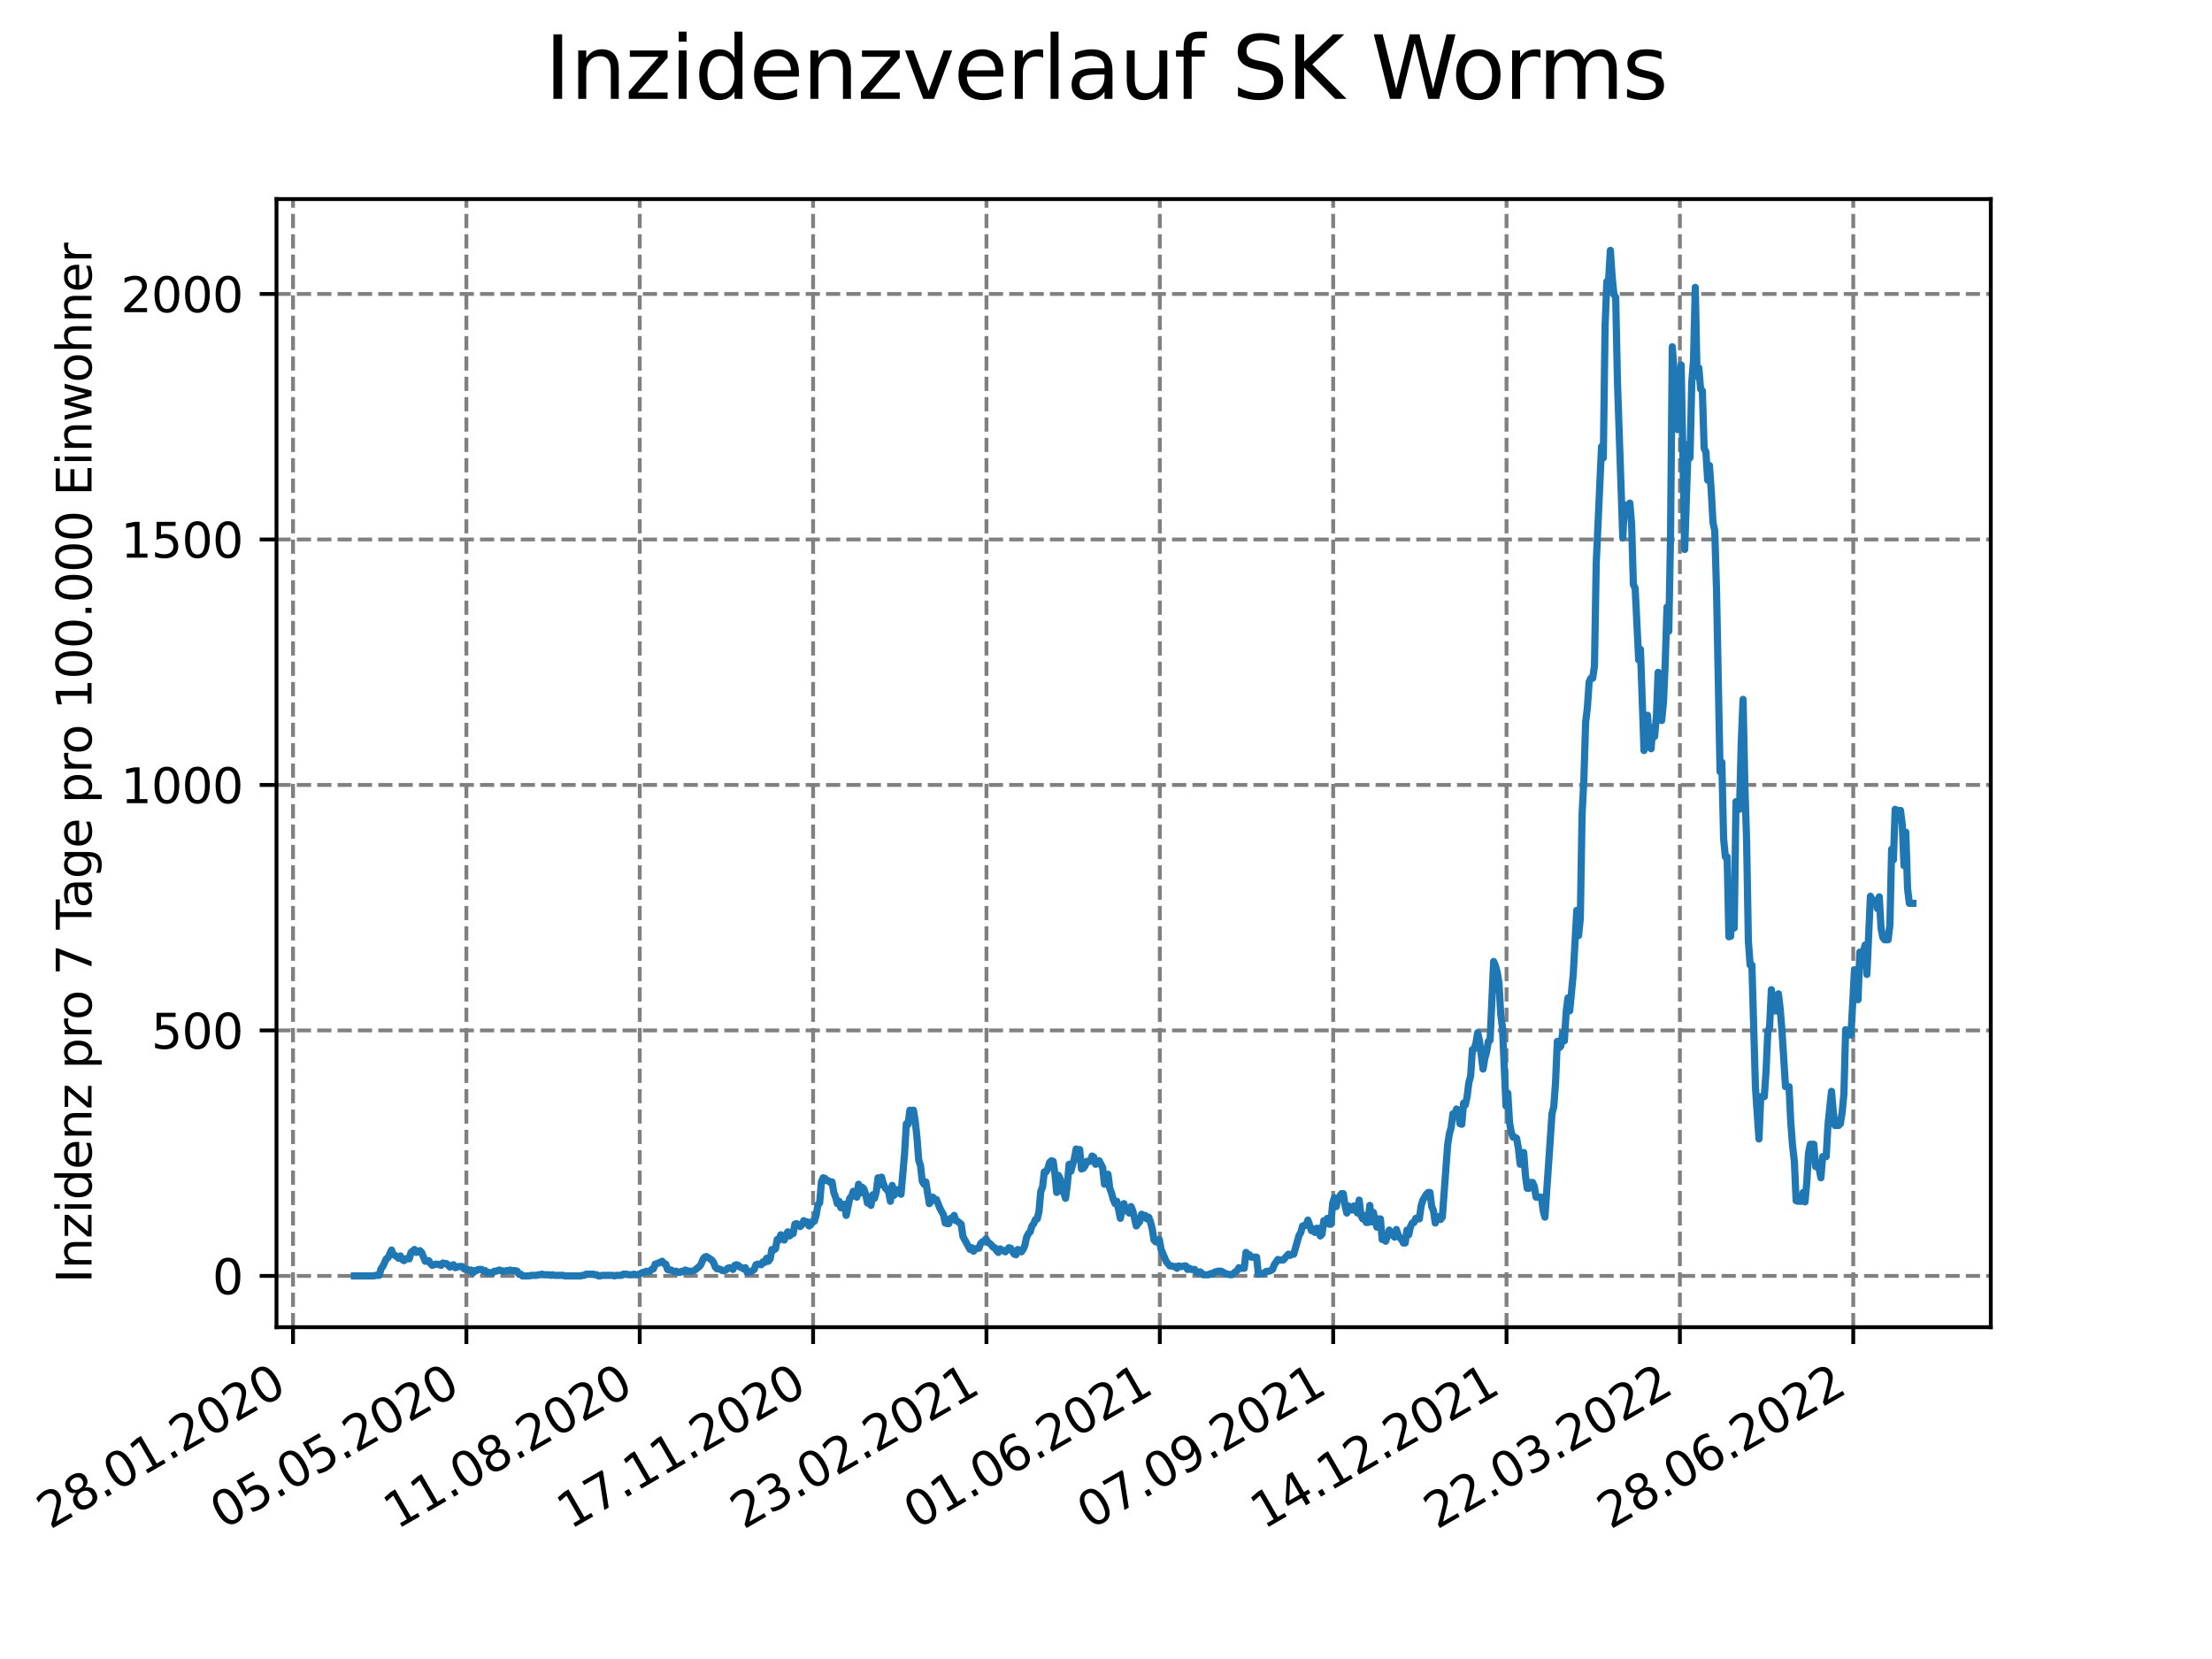 <?xml version="1.0" encoding="utf-8" standalone="no"?>
<!DOCTYPE svg PUBLIC "-//W3C//DTD SVG 1.1//EN"
  "http://www.w3.org/Graphics/SVG/1.1/DTD/svg11.dtd">
<svg xmlns:xlink="http://www.w3.org/1999/xlink" width="460.8pt" height="345.6pt" viewBox="0 0 460.8 345.6" xmlns="http://www.w3.org/2000/svg" version="1.1">
 <defs>
  <style type="text/css">*{stroke-linejoin: round; stroke-linecap: butt}</style>
 </defs>
 <g id="figure_1">
  <g id="patch_1">
   <path d="M 0 345.6 
L 460.8 345.6 
L 460.8 0 
L 0 0 
z
" style="fill: #ffffff"/>
  </g>
  <g id="axes_1">
   <g id="patch_2">
    <path d="M 57.6 276.48 
L 414.72 276.48 
L 414.72 41.472 
L 57.6 41.472 
z
" style="fill: #ffffff"/>
   </g>
   <g id="matplotlib.axis_1">
    <g id="xtick_1">
     <g id="line2d_1">
      <path d="M 61.042 276.48 
L 61.042 41.472 
" clip-path="url(#p008195101e)" style="fill: none; stroke-dasharray: 2.96,1.28; stroke-dashoffset: 0; stroke: #808080; stroke-width: 0.8"/>
     </g>
     <g id="line2d_2">
      <defs>
       <path id="m213392a07d" d="M 0 0 
L 0 3.5 
" style="stroke: #000000; stroke-width: 0.8"/>
      </defs>
      <g>
       <use xlink:href="#m213392a07d" x="61.042" y="276.48" style="stroke: #000000; stroke-width: 0.8"/>
      </g>
     </g>
     <g id="text_1">
      <!-- 28.01.2020 -->
      <g transform="translate(10.417 318.689)rotate(-30)scale(0.1 -0.1)">
       <defs>
        <path id="DejaVuSans-32" d="M 1228 531 
L 3431 531 
L 3431 0 
L 469 0 
L 469 531 
Q 828 903 1448 1529 
Q 2069 2156 2228 2338 
Q 2531 2678 2651 2914 
Q 2772 3150 2772 3378 
Q 2772 3750 2511 3984 
Q 2250 4219 1831 4219 
Q 1534 4219 1204 4116 
Q 875 4013 500 3803 
L 500 4441 
Q 881 4594 1212 4672 
Q 1544 4750 1819 4750 
Q 2544 4750 2975 4387 
Q 3406 4025 3406 3419 
Q 3406 3131 3298 2873 
Q 3191 2616 2906 2266 
Q 2828 2175 2409 1742 
Q 1991 1309 1228 531 
z
" transform="scale(0.016)"/>
        <path id="DejaVuSans-38" d="M 2034 2216 
Q 1584 2216 1326 1975 
Q 1069 1734 1069 1313 
Q 1069 891 1326 650 
Q 1584 409 2034 409 
Q 2484 409 2743 651 
Q 3003 894 3003 1313 
Q 3003 1734 2745 1975 
Q 2488 2216 2034 2216 
z
M 1403 2484 
Q 997 2584 770 2862 
Q 544 3141 544 3541 
Q 544 4100 942 4425 
Q 1341 4750 2034 4750 
Q 2731 4750 3128 4425 
Q 3525 4100 3525 3541 
Q 3525 3141 3298 2862 
Q 3072 2584 2669 2484 
Q 3125 2378 3379 2068 
Q 3634 1759 3634 1313 
Q 3634 634 3220 271 
Q 2806 -91 2034 -91 
Q 1263 -91 848 271 
Q 434 634 434 1313 
Q 434 1759 690 2068 
Q 947 2378 1403 2484 
z
M 1172 3481 
Q 1172 3119 1398 2916 
Q 1625 2713 2034 2713 
Q 2441 2713 2670 2916 
Q 2900 3119 2900 3481 
Q 2900 3844 2670 4047 
Q 2441 4250 2034 4250 
Q 1625 4250 1398 4047 
Q 1172 3844 1172 3481 
z
" transform="scale(0.016)"/>
        <path id="DejaVuSans-2e" d="M 684 794 
L 1344 794 
L 1344 0 
L 684 0 
L 684 794 
z
" transform="scale(0.016)"/>
        <path id="DejaVuSans-30" d="M 2034 4250 
Q 1547 4250 1301 3770 
Q 1056 3291 1056 2328 
Q 1056 1369 1301 889 
Q 1547 409 2034 409 
Q 2525 409 2770 889 
Q 3016 1369 3016 2328 
Q 3016 3291 2770 3770 
Q 2525 4250 2034 4250 
z
M 2034 4750 
Q 2819 4750 3233 4129 
Q 3647 3509 3647 2328 
Q 3647 1150 3233 529 
Q 2819 -91 2034 -91 
Q 1250 -91 836 529 
Q 422 1150 422 2328 
Q 422 3509 836 4129 
Q 1250 4750 2034 4750 
z
" transform="scale(0.016)"/>
        <path id="DejaVuSans-31" d="M 794 531 
L 1825 531 
L 1825 4091 
L 703 3866 
L 703 4441 
L 1819 4666 
L 2450 4666 
L 2450 531 
L 3481 531 
L 3481 0 
L 794 0 
L 794 531 
z
" transform="scale(0.016)"/>
       </defs>
       <use xlink:href="#DejaVuSans-32"/>
       <use xlink:href="#DejaVuSans-38" x="63.623"/>
       <use xlink:href="#DejaVuSans-2e" x="127.246"/>
       <use xlink:href="#DejaVuSans-30" x="159.033"/>
       <use xlink:href="#DejaVuSans-31" x="222.656"/>
       <use xlink:href="#DejaVuSans-2e" x="286.279"/>
       <use xlink:href="#DejaVuSans-32" x="318.066"/>
       <use xlink:href="#DejaVuSans-30" x="381.689"/>
       <use xlink:href="#DejaVuSans-32" x="445.312"/>
       <use xlink:href="#DejaVuSans-30" x="508.936"/>
      </g>
     </g>
    </g>
    <g id="xtick_2">
     <g id="line2d_3">
      <path d="M 97.156 276.48 
L 97.156 41.472 
" clip-path="url(#p008195101e)" style="fill: none; stroke-dasharray: 2.96,1.28; stroke-dashoffset: 0; stroke: #808080; stroke-width: 0.8"/>
     </g>
     <g id="line2d_4">
      <g>
       <use xlink:href="#m213392a07d" x="97.156" y="276.48" style="stroke: #000000; stroke-width: 0.8"/>
      </g>
     </g>
     <g id="text_2">
      <!-- 05.05.2020 -->
      <g transform="translate(46.531 318.689)rotate(-30)scale(0.1 -0.1)">
       <defs>
        <path id="DejaVuSans-35" d="M 691 4666 
L 3169 4666 
L 3169 4134 
L 1269 4134 
L 1269 2991 
Q 1406 3038 1543 3061 
Q 1681 3084 1819 3084 
Q 2600 3084 3056 2656 
Q 3513 2228 3513 1497 
Q 3513 744 3044 326 
Q 2575 -91 1722 -91 
Q 1428 -91 1123 -41 
Q 819 9 494 109 
L 494 744 
Q 775 591 1075 516 
Q 1375 441 1709 441 
Q 2250 441 2565 725 
Q 2881 1009 2881 1497 
Q 2881 1984 2565 2268 
Q 2250 2553 1709 2553 
Q 1456 2553 1204 2497 
Q 953 2441 691 2322 
L 691 4666 
z
" transform="scale(0.016)"/>
       </defs>
       <use xlink:href="#DejaVuSans-30"/>
       <use xlink:href="#DejaVuSans-35" x="63.623"/>
       <use xlink:href="#DejaVuSans-2e" x="127.246"/>
       <use xlink:href="#DejaVuSans-30" x="159.033"/>
       <use xlink:href="#DejaVuSans-35" x="222.656"/>
       <use xlink:href="#DejaVuSans-2e" x="286.279"/>
       <use xlink:href="#DejaVuSans-32" x="318.066"/>
       <use xlink:href="#DejaVuSans-30" x="381.689"/>
       <use xlink:href="#DejaVuSans-32" x="445.312"/>
       <use xlink:href="#DejaVuSans-30" x="508.936"/>
      </g>
     </g>
    </g>
    <g id="xtick_3">
     <g id="line2d_5">
      <path d="M 133.27 276.48 
L 133.27 41.472 
" clip-path="url(#p008195101e)" style="fill: none; stroke-dasharray: 2.96,1.28; stroke-dashoffset: 0; stroke: #808080; stroke-width: 0.8"/>
     </g>
     <g id="line2d_6">
      <g>
       <use xlink:href="#m213392a07d" x="133.27" y="276.48" style="stroke: #000000; stroke-width: 0.8"/>
      </g>
     </g>
     <g id="text_3">
      <!-- 11.08.2020 -->
      <g transform="translate(82.645 318.689)rotate(-30)scale(0.1 -0.1)">
       <use xlink:href="#DejaVuSans-31"/>
       <use xlink:href="#DejaVuSans-31" x="63.623"/>
       <use xlink:href="#DejaVuSans-2e" x="127.246"/>
       <use xlink:href="#DejaVuSans-30" x="159.033"/>
       <use xlink:href="#DejaVuSans-38" x="222.656"/>
       <use xlink:href="#DejaVuSans-2e" x="286.279"/>
       <use xlink:href="#DejaVuSans-32" x="318.066"/>
       <use xlink:href="#DejaVuSans-30" x="381.689"/>
       <use xlink:href="#DejaVuSans-32" x="445.312"/>
       <use xlink:href="#DejaVuSans-30" x="508.936"/>
      </g>
     </g>
    </g>
    <g id="xtick_4">
     <g id="line2d_7">
      <path d="M 169.383 276.48 
L 169.383 41.472 
" clip-path="url(#p008195101e)" style="fill: none; stroke-dasharray: 2.96,1.28; stroke-dashoffset: 0; stroke: #808080; stroke-width: 0.8"/>
     </g>
     <g id="line2d_8">
      <g>
       <use xlink:href="#m213392a07d" x="169.383" y="276.48" style="stroke: #000000; stroke-width: 0.8"/>
      </g>
     </g>
     <g id="text_4">
      <!-- 17.11.2020 -->
      <g transform="translate(118.758 318.689)rotate(-30)scale(0.1 -0.1)">
       <defs>
        <path id="DejaVuSans-37" d="M 525 4666 
L 3525 4666 
L 3525 4397 
L 1831 0 
L 1172 0 
L 2766 4134 
L 525 4134 
L 525 4666 
z
" transform="scale(0.016)"/>
       </defs>
       <use xlink:href="#DejaVuSans-31"/>
       <use xlink:href="#DejaVuSans-37" x="63.623"/>
       <use xlink:href="#DejaVuSans-2e" x="127.246"/>
       <use xlink:href="#DejaVuSans-31" x="159.033"/>
       <use xlink:href="#DejaVuSans-31" x="222.656"/>
       <use xlink:href="#DejaVuSans-2e" x="286.279"/>
       <use xlink:href="#DejaVuSans-32" x="318.066"/>
       <use xlink:href="#DejaVuSans-30" x="381.689"/>
       <use xlink:href="#DejaVuSans-32" x="445.312"/>
       <use xlink:href="#DejaVuSans-30" x="508.936"/>
      </g>
     </g>
    </g>
    <g id="xtick_5">
     <g id="line2d_9">
      <path d="M 205.497 276.48 
L 205.497 41.472 
" clip-path="url(#p008195101e)" style="fill: none; stroke-dasharray: 2.96,1.28; stroke-dashoffset: 0; stroke: #808080; stroke-width: 0.8"/>
     </g>
     <g id="line2d_10">
      <g>
       <use xlink:href="#m213392a07d" x="205.497" y="276.48" style="stroke: #000000; stroke-width: 0.8"/>
      </g>
     </g>
     <g id="text_5">
      <!-- 23.02.2021 -->
      <g transform="translate(154.872 318.689)rotate(-30)scale(0.1 -0.1)">
       <defs>
        <path id="DejaVuSans-33" d="M 2597 2516 
Q 3050 2419 3304 2112 
Q 3559 1806 3559 1356 
Q 3559 666 3084 287 
Q 2609 -91 1734 -91 
Q 1441 -91 1130 -33 
Q 819 25 488 141 
L 488 750 
Q 750 597 1062 519 
Q 1375 441 1716 441 
Q 2309 441 2620 675 
Q 2931 909 2931 1356 
Q 2931 1769 2642 2001 
Q 2353 2234 1838 2234 
L 1294 2234 
L 1294 2753 
L 1863 2753 
Q 2328 2753 2575 2939 
Q 2822 3125 2822 3475 
Q 2822 3834 2567 4026 
Q 2313 4219 1838 4219 
Q 1578 4219 1281 4162 
Q 984 4106 628 3988 
L 628 4550 
Q 988 4650 1302 4700 
Q 1616 4750 1894 4750 
Q 2613 4750 3031 4423 
Q 3450 4097 3450 3541 
Q 3450 3153 3228 2886 
Q 3006 2619 2597 2516 
z
" transform="scale(0.016)"/>
       </defs>
       <use xlink:href="#DejaVuSans-32"/>
       <use xlink:href="#DejaVuSans-33" x="63.623"/>
       <use xlink:href="#DejaVuSans-2e" x="127.246"/>
       <use xlink:href="#DejaVuSans-30" x="159.033"/>
       <use xlink:href="#DejaVuSans-32" x="222.656"/>
       <use xlink:href="#DejaVuSans-2e" x="286.279"/>
       <use xlink:href="#DejaVuSans-32" x="318.066"/>
       <use xlink:href="#DejaVuSans-30" x="381.689"/>
       <use xlink:href="#DejaVuSans-32" x="445.312"/>
       <use xlink:href="#DejaVuSans-31" x="508.936"/>
      </g>
     </g>
    </g>
    <g id="xtick_6">
     <g id="line2d_11">
      <path d="M 241.611 276.48 
L 241.611 41.472 
" clip-path="url(#p008195101e)" style="fill: none; stroke-dasharray: 2.96,1.28; stroke-dashoffset: 0; stroke: #808080; stroke-width: 0.8"/>
     </g>
     <g id="line2d_12">
      <g>
       <use xlink:href="#m213392a07d" x="241.611" y="276.48" style="stroke: #000000; stroke-width: 0.8"/>
      </g>
     </g>
     <g id="text_6">
      <!-- 01.06.2021 -->
      <g transform="translate(190.986 318.689)rotate(-30)scale(0.1 -0.1)">
       <defs>
        <path id="DejaVuSans-36" d="M 2113 2584 
Q 1688 2584 1439 2293 
Q 1191 2003 1191 1497 
Q 1191 994 1439 701 
Q 1688 409 2113 409 
Q 2538 409 2786 701 
Q 3034 994 3034 1497 
Q 3034 2003 2786 2293 
Q 2538 2584 2113 2584 
z
M 3366 4563 
L 3366 3988 
Q 3128 4100 2886 4159 
Q 2644 4219 2406 4219 
Q 1781 4219 1451 3797 
Q 1122 3375 1075 2522 
Q 1259 2794 1537 2939 
Q 1816 3084 2150 3084 
Q 2853 3084 3261 2657 
Q 3669 2231 3669 1497 
Q 3669 778 3244 343 
Q 2819 -91 2113 -91 
Q 1303 -91 875 529 
Q 447 1150 447 2328 
Q 447 3434 972 4092 
Q 1497 4750 2381 4750 
Q 2619 4750 2861 4703 
Q 3103 4656 3366 4563 
z
" transform="scale(0.016)"/>
       </defs>
       <use xlink:href="#DejaVuSans-30"/>
       <use xlink:href="#DejaVuSans-31" x="63.623"/>
       <use xlink:href="#DejaVuSans-2e" x="127.246"/>
       <use xlink:href="#DejaVuSans-30" x="159.033"/>
       <use xlink:href="#DejaVuSans-36" x="222.656"/>
       <use xlink:href="#DejaVuSans-2e" x="286.279"/>
       <use xlink:href="#DejaVuSans-32" x="318.066"/>
       <use xlink:href="#DejaVuSans-30" x="381.689"/>
       <use xlink:href="#DejaVuSans-32" x="445.312"/>
       <use xlink:href="#DejaVuSans-31" x="508.936"/>
      </g>
     </g>
    </g>
    <g id="xtick_7">
     <g id="line2d_13">
      <path d="M 277.725 276.48 
L 277.725 41.472 
" clip-path="url(#p008195101e)" style="fill: none; stroke-dasharray: 2.96,1.28; stroke-dashoffset: 0; stroke: #808080; stroke-width: 0.8"/>
     </g>
     <g id="line2d_14">
      <g>
       <use xlink:href="#m213392a07d" x="277.725" y="276.48" style="stroke: #000000; stroke-width: 0.8"/>
      </g>
     </g>
     <g id="text_7">
      <!-- 07.09.2021 -->
      <g transform="translate(227.099 318.689)rotate(-30)scale(0.1 -0.1)">
       <defs>
        <path id="DejaVuSans-39" d="M 703 97 
L 703 672 
Q 941 559 1184 500 
Q 1428 441 1663 441 
Q 2288 441 2617 861 
Q 2947 1281 2994 2138 
Q 2813 1869 2534 1725 
Q 2256 1581 1919 1581 
Q 1219 1581 811 2004 
Q 403 2428 403 3163 
Q 403 3881 828 4315 
Q 1253 4750 1959 4750 
Q 2769 4750 3195 4129 
Q 3622 3509 3622 2328 
Q 3622 1225 3098 567 
Q 2575 -91 1691 -91 
Q 1453 -91 1209 -44 
Q 966 3 703 97 
z
M 1959 2075 
Q 2384 2075 2632 2365 
Q 2881 2656 2881 3163 
Q 2881 3666 2632 3958 
Q 2384 4250 1959 4250 
Q 1534 4250 1286 3958 
Q 1038 3666 1038 3163 
Q 1038 2656 1286 2365 
Q 1534 2075 1959 2075 
z
" transform="scale(0.016)"/>
       </defs>
       <use xlink:href="#DejaVuSans-30"/>
       <use xlink:href="#DejaVuSans-37" x="63.623"/>
       <use xlink:href="#DejaVuSans-2e" x="127.246"/>
       <use xlink:href="#DejaVuSans-30" x="159.033"/>
       <use xlink:href="#DejaVuSans-39" x="222.656"/>
       <use xlink:href="#DejaVuSans-2e" x="286.279"/>
       <use xlink:href="#DejaVuSans-32" x="318.066"/>
       <use xlink:href="#DejaVuSans-30" x="381.689"/>
       <use xlink:href="#DejaVuSans-32" x="445.312"/>
       <use xlink:href="#DejaVuSans-31" x="508.936"/>
      </g>
     </g>
    </g>
    <g id="xtick_8">
     <g id="line2d_15">
      <path d="M 313.838 276.48 
L 313.838 41.472 
" clip-path="url(#p008195101e)" style="fill: none; stroke-dasharray: 2.96,1.28; stroke-dashoffset: 0; stroke: #808080; stroke-width: 0.8"/>
     </g>
     <g id="line2d_16">
      <g>
       <use xlink:href="#m213392a07d" x="313.838" y="276.48" style="stroke: #000000; stroke-width: 0.8"/>
      </g>
     </g>
     <g id="text_8">
      <!-- 14.12.2021 -->
      <g transform="translate(263.213 318.689)rotate(-30)scale(0.1 -0.1)">
       <defs>
        <path id="DejaVuSans-34" d="M 2419 4116 
L 825 1625 
L 2419 1625 
L 2419 4116 
z
M 2253 4666 
L 3047 4666 
L 3047 1625 
L 3713 1625 
L 3713 1100 
L 3047 1100 
L 3047 0 
L 2419 0 
L 2419 1100 
L 313 1100 
L 313 1709 
L 2253 4666 
z
" transform="scale(0.016)"/>
       </defs>
       <use xlink:href="#DejaVuSans-31"/>
       <use xlink:href="#DejaVuSans-34" x="63.623"/>
       <use xlink:href="#DejaVuSans-2e" x="127.246"/>
       <use xlink:href="#DejaVuSans-31" x="159.033"/>
       <use xlink:href="#DejaVuSans-32" x="222.656"/>
       <use xlink:href="#DejaVuSans-2e" x="286.279"/>
       <use xlink:href="#DejaVuSans-32" x="318.066"/>
       <use xlink:href="#DejaVuSans-30" x="381.689"/>
       <use xlink:href="#DejaVuSans-32" x="445.312"/>
       <use xlink:href="#DejaVuSans-31" x="508.936"/>
      </g>
     </g>
    </g>
    <g id="xtick_9">
     <g id="line2d_17">
      <path d="M 349.952 276.48 
L 349.952 41.472 
" clip-path="url(#p008195101e)" style="fill: none; stroke-dasharray: 2.96,1.28; stroke-dashoffset: 0; stroke: #808080; stroke-width: 0.8"/>
     </g>
     <g id="line2d_18">
      <g>
       <use xlink:href="#m213392a07d" x="349.952" y="276.48" style="stroke: #000000; stroke-width: 0.8"/>
      </g>
     </g>
     <g id="text_9">
      <!-- 22.03.2022 -->
      <g transform="translate(299.327 318.689)rotate(-30)scale(0.1 -0.1)">
       <use xlink:href="#DejaVuSans-32"/>
       <use xlink:href="#DejaVuSans-32" x="63.623"/>
       <use xlink:href="#DejaVuSans-2e" x="127.246"/>
       <use xlink:href="#DejaVuSans-30" x="159.033"/>
       <use xlink:href="#DejaVuSans-33" x="222.656"/>
       <use xlink:href="#DejaVuSans-2e" x="286.279"/>
       <use xlink:href="#DejaVuSans-32" x="318.066"/>
       <use xlink:href="#DejaVuSans-30" x="381.689"/>
       <use xlink:href="#DejaVuSans-32" x="445.312"/>
       <use xlink:href="#DejaVuSans-32" x="508.936"/>
      </g>
     </g>
    </g>
    <g id="xtick_10">
     <g id="line2d_19">
      <path d="M 386.066 276.48 
L 386.066 41.472 
" clip-path="url(#p008195101e)" style="fill: none; stroke-dasharray: 2.96,1.28; stroke-dashoffset: 0; stroke: #808080; stroke-width: 0.8"/>
     </g>
     <g id="line2d_20">
      <g>
       <use xlink:href="#m213392a07d" x="386.066" y="276.48" style="stroke: #000000; stroke-width: 0.8"/>
      </g>
     </g>
     <g id="text_10">
      <!-- 28.06.2022 -->
      <g transform="translate(335.44 318.689)rotate(-30)scale(0.1 -0.1)">
       <use xlink:href="#DejaVuSans-32"/>
       <use xlink:href="#DejaVuSans-38" x="63.623"/>
       <use xlink:href="#DejaVuSans-2e" x="127.246"/>
       <use xlink:href="#DejaVuSans-30" x="159.033"/>
       <use xlink:href="#DejaVuSans-36" x="222.656"/>
       <use xlink:href="#DejaVuSans-2e" x="286.279"/>
       <use xlink:href="#DejaVuSans-32" x="318.066"/>
       <use xlink:href="#DejaVuSans-30" x="381.689"/>
       <use xlink:href="#DejaVuSans-32" x="445.312"/>
       <use xlink:href="#DejaVuSans-32" x="508.936"/>
      </g>
     </g>
    </g>
   </g>
   <g id="matplotlib.axis_2">
    <g id="ytick_1">
     <g id="line2d_21">
      <path d="M 57.6 265.798 
L 414.72 265.798 
" clip-path="url(#p008195101e)" style="fill: none; stroke-dasharray: 2.96,1.28; stroke-dashoffset: 0; stroke: #808080; stroke-width: 0.8"/>
     </g>
     <g id="line2d_22">
      <defs>
       <path id="m87cd597f8e" d="M 0 0 
L -3.5 0 
" style="stroke: #000000; stroke-width: 0.8"/>
      </defs>
      <g>
       <use xlink:href="#m87cd597f8e" x="57.6" y="265.798" style="stroke: #000000; stroke-width: 0.8"/>
      </g>
     </g>
     <g id="text_11">
      <!-- 0 -->
      <g transform="translate(44.237 269.597)scale(0.1 -0.1)">
       <use xlink:href="#DejaVuSans-30"/>
      </g>
     </g>
    </g>
    <g id="ytick_2">
     <g id="line2d_23">
      <path d="M 57.6 214.657 
L 414.72 214.657 
" clip-path="url(#p008195101e)" style="fill: none; stroke-dasharray: 2.96,1.28; stroke-dashoffset: 0; stroke: #808080; stroke-width: 0.8"/>
     </g>
     <g id="line2d_24">
      <g>
       <use xlink:href="#m87cd597f8e" x="57.6" y="214.657" style="stroke: #000000; stroke-width: 0.8"/>
      </g>
     </g>
     <g id="text_12">
      <!-- 500 -->
      <g transform="translate(31.512 218.456)scale(0.1 -0.1)">
       <use xlink:href="#DejaVuSans-35"/>
       <use xlink:href="#DejaVuSans-30" x="63.623"/>
       <use xlink:href="#DejaVuSans-30" x="127.246"/>
      </g>
     </g>
    </g>
    <g id="ytick_3">
     <g id="line2d_25">
      <path d="M 57.6 163.516 
L 414.72 163.516 
" clip-path="url(#p008195101e)" style="fill: none; stroke-dasharray: 2.96,1.28; stroke-dashoffset: 0; stroke: #808080; stroke-width: 0.8"/>
     </g>
     <g id="line2d_26">
      <g>
       <use xlink:href="#m87cd597f8e" x="57.6" y="163.516" style="stroke: #000000; stroke-width: 0.8"/>
      </g>
     </g>
     <g id="text_13">
      <!-- 1000 -->
      <g transform="translate(25.15 167.315)scale(0.1 -0.1)">
       <use xlink:href="#DejaVuSans-31"/>
       <use xlink:href="#DejaVuSans-30" x="63.623"/>
       <use xlink:href="#DejaVuSans-30" x="127.246"/>
       <use xlink:href="#DejaVuSans-30" x="190.869"/>
      </g>
     </g>
    </g>
    <g id="ytick_4">
     <g id="line2d_27">
      <path d="M 57.6 112.375 
L 414.72 112.375 
" clip-path="url(#p008195101e)" style="fill: none; stroke-dasharray: 2.96,1.28; stroke-dashoffset: 0; stroke: #808080; stroke-width: 0.8"/>
     </g>
     <g id="line2d_28">
      <g>
       <use xlink:href="#m87cd597f8e" x="57.6" y="112.375" style="stroke: #000000; stroke-width: 0.8"/>
      </g>
     </g>
     <g id="text_14">
      <!-- 1500 -->
      <g transform="translate(25.15 116.174)scale(0.1 -0.1)">
       <use xlink:href="#DejaVuSans-31"/>
       <use xlink:href="#DejaVuSans-35" x="63.623"/>
       <use xlink:href="#DejaVuSans-30" x="127.246"/>
       <use xlink:href="#DejaVuSans-30" x="190.869"/>
      </g>
     </g>
    </g>
    <g id="ytick_5">
     <g id="line2d_29">
      <path d="M 57.6 61.234 
L 414.72 61.234 
" clip-path="url(#p008195101e)" style="fill: none; stroke-dasharray: 2.96,1.28; stroke-dashoffset: 0; stroke: #808080; stroke-width: 0.8"/>
     </g>
     <g id="line2d_30">
      <g>
       <use xlink:href="#m87cd597f8e" x="57.6" y="61.234" style="stroke: #000000; stroke-width: 0.8"/>
      </g>
     </g>
     <g id="text_15">
      <!-- 2000 -->
      <g transform="translate(25.15 65.033)scale(0.1 -0.1)">
       <use xlink:href="#DejaVuSans-32"/>
       <use xlink:href="#DejaVuSans-30" x="63.623"/>
       <use xlink:href="#DejaVuSans-30" x="127.246"/>
       <use xlink:href="#DejaVuSans-30" x="190.869"/>
      </g>
     </g>
    </g>
    <g id="text_16">
     <!-- Inzidenz pro 7 Tage pro 100.000 Einwohner -->
     <g transform="translate(19.07 267.301)rotate(-90)scale(0.1 -0.1)">
      <defs>
       <path id="DejaVuSans-49" d="M 628 4666 
L 1259 4666 
L 1259 0 
L 628 0 
L 628 4666 
z
" transform="scale(0.016)"/>
       <path id="DejaVuSans-6e" d="M 3513 2113 
L 3513 0 
L 2938 0 
L 2938 2094 
Q 2938 2591 2744 2837 
Q 2550 3084 2163 3084 
Q 1697 3084 1428 2787 
Q 1159 2491 1159 1978 
L 1159 0 
L 581 0 
L 581 3500 
L 1159 3500 
L 1159 2956 
Q 1366 3272 1645 3428 
Q 1925 3584 2291 3584 
Q 2894 3584 3203 3211 
Q 3513 2838 3513 2113 
z
" transform="scale(0.016)"/>
       <path id="DejaVuSans-7a" d="M 353 3500 
L 3084 3500 
L 3084 2975 
L 922 459 
L 3084 459 
L 3084 0 
L 275 0 
L 275 525 
L 2438 3041 
L 353 3041 
L 353 3500 
z
" transform="scale(0.016)"/>
       <path id="DejaVuSans-69" d="M 603 3500 
L 1178 3500 
L 1178 0 
L 603 0 
L 603 3500 
z
M 603 4863 
L 1178 4863 
L 1178 4134 
L 603 4134 
L 603 4863 
z
" transform="scale(0.016)"/>
       <path id="DejaVuSans-64" d="M 2906 2969 
L 2906 4863 
L 3481 4863 
L 3481 0 
L 2906 0 
L 2906 525 
Q 2725 213 2448 61 
Q 2172 -91 1784 -91 
Q 1150 -91 751 415 
Q 353 922 353 1747 
Q 353 2572 751 3078 
Q 1150 3584 1784 3584 
Q 2172 3584 2448 3432 
Q 2725 3281 2906 2969 
z
M 947 1747 
Q 947 1113 1208 752 
Q 1469 391 1925 391 
Q 2381 391 2643 752 
Q 2906 1113 2906 1747 
Q 2906 2381 2643 2742 
Q 2381 3103 1925 3103 
Q 1469 3103 1208 2742 
Q 947 2381 947 1747 
z
" transform="scale(0.016)"/>
       <path id="DejaVuSans-65" d="M 3597 1894 
L 3597 1613 
L 953 1613 
Q 991 1019 1311 708 
Q 1631 397 2203 397 
Q 2534 397 2845 478 
Q 3156 559 3463 722 
L 3463 178 
Q 3153 47 2828 -22 
Q 2503 -91 2169 -91 
Q 1331 -91 842 396 
Q 353 884 353 1716 
Q 353 2575 817 3079 
Q 1281 3584 2069 3584 
Q 2775 3584 3186 3129 
Q 3597 2675 3597 1894 
z
M 3022 2063 
Q 3016 2534 2758 2815 
Q 2500 3097 2075 3097 
Q 1594 3097 1305 2825 
Q 1016 2553 972 2059 
L 3022 2063 
z
" transform="scale(0.016)"/>
       <path id="DejaVuSans-20" transform="scale(0.016)"/>
       <path id="DejaVuSans-70" d="M 1159 525 
L 1159 -1331 
L 581 -1331 
L 581 3500 
L 1159 3500 
L 1159 2969 
Q 1341 3281 1617 3432 
Q 1894 3584 2278 3584 
Q 2916 3584 3314 3078 
Q 3713 2572 3713 1747 
Q 3713 922 3314 415 
Q 2916 -91 2278 -91 
Q 1894 -91 1617 61 
Q 1341 213 1159 525 
z
M 3116 1747 
Q 3116 2381 2855 2742 
Q 2594 3103 2138 3103 
Q 1681 3103 1420 2742 
Q 1159 2381 1159 1747 
Q 1159 1113 1420 752 
Q 1681 391 2138 391 
Q 2594 391 2855 752 
Q 3116 1113 3116 1747 
z
" transform="scale(0.016)"/>
       <path id="DejaVuSans-72" d="M 2631 2963 
Q 2534 3019 2420 3045 
Q 2306 3072 2169 3072 
Q 1681 3072 1420 2755 
Q 1159 2438 1159 1844 
L 1159 0 
L 581 0 
L 581 3500 
L 1159 3500 
L 1159 2956 
Q 1341 3275 1631 3429 
Q 1922 3584 2338 3584 
Q 2397 3584 2469 3576 
Q 2541 3569 2628 3553 
L 2631 2963 
z
" transform="scale(0.016)"/>
       <path id="DejaVuSans-6f" d="M 1959 3097 
Q 1497 3097 1228 2736 
Q 959 2375 959 1747 
Q 959 1119 1226 758 
Q 1494 397 1959 397 
Q 2419 397 2687 759 
Q 2956 1122 2956 1747 
Q 2956 2369 2687 2733 
Q 2419 3097 1959 3097 
z
M 1959 3584 
Q 2709 3584 3137 3096 
Q 3566 2609 3566 1747 
Q 3566 888 3137 398 
Q 2709 -91 1959 -91 
Q 1206 -91 779 398 
Q 353 888 353 1747 
Q 353 2609 779 3096 
Q 1206 3584 1959 3584 
z
" transform="scale(0.016)"/>
       <path id="DejaVuSans-54" d="M -19 4666 
L 3928 4666 
L 3928 4134 
L 2272 4134 
L 2272 0 
L 1638 0 
L 1638 4134 
L -19 4134 
L -19 4666 
z
" transform="scale(0.016)"/>
       <path id="DejaVuSans-61" d="M 2194 1759 
Q 1497 1759 1228 1600 
Q 959 1441 959 1056 
Q 959 750 1161 570 
Q 1363 391 1709 391 
Q 2188 391 2477 730 
Q 2766 1069 2766 1631 
L 2766 1759 
L 2194 1759 
z
M 3341 1997 
L 3341 0 
L 2766 0 
L 2766 531 
Q 2569 213 2275 61 
Q 1981 -91 1556 -91 
Q 1019 -91 701 211 
Q 384 513 384 1019 
Q 384 1609 779 1909 
Q 1175 2209 1959 2209 
L 2766 2209 
L 2766 2266 
Q 2766 2663 2505 2880 
Q 2244 3097 1772 3097 
Q 1472 3097 1187 3025 
Q 903 2953 641 2809 
L 641 3341 
Q 956 3463 1253 3523 
Q 1550 3584 1831 3584 
Q 2591 3584 2966 3190 
Q 3341 2797 3341 1997 
z
" transform="scale(0.016)"/>
       <path id="DejaVuSans-67" d="M 2906 1791 
Q 2906 2416 2648 2759 
Q 2391 3103 1925 3103 
Q 1463 3103 1205 2759 
Q 947 2416 947 1791 
Q 947 1169 1205 825 
Q 1463 481 1925 481 
Q 2391 481 2648 825 
Q 2906 1169 2906 1791 
z
M 3481 434 
Q 3481 -459 3084 -895 
Q 2688 -1331 1869 -1331 
Q 1566 -1331 1297 -1286 
Q 1028 -1241 775 -1147 
L 775 -588 
Q 1028 -725 1275 -790 
Q 1522 -856 1778 -856 
Q 2344 -856 2625 -561 
Q 2906 -266 2906 331 
L 2906 616 
Q 2728 306 2450 153 
Q 2172 0 1784 0 
Q 1141 0 747 490 
Q 353 981 353 1791 
Q 353 2603 747 3093 
Q 1141 3584 1784 3584 
Q 2172 3584 2450 3431 
Q 2728 3278 2906 2969 
L 2906 3500 
L 3481 3500 
L 3481 434 
z
" transform="scale(0.016)"/>
       <path id="DejaVuSans-45" d="M 628 4666 
L 3578 4666 
L 3578 4134 
L 1259 4134 
L 1259 2753 
L 3481 2753 
L 3481 2222 
L 1259 2222 
L 1259 531 
L 3634 531 
L 3634 0 
L 628 0 
L 628 4666 
z
" transform="scale(0.016)"/>
       <path id="DejaVuSans-77" d="M 269 3500 
L 844 3500 
L 1563 769 
L 2278 3500 
L 2956 3500 
L 3675 769 
L 4391 3500 
L 4966 3500 
L 4050 0 
L 3372 0 
L 2619 2869 
L 1863 0 
L 1184 0 
L 269 3500 
z
" transform="scale(0.016)"/>
       <path id="DejaVuSans-68" d="M 3513 2113 
L 3513 0 
L 2938 0 
L 2938 2094 
Q 2938 2591 2744 2837 
Q 2550 3084 2163 3084 
Q 1697 3084 1428 2787 
Q 1159 2491 1159 1978 
L 1159 0 
L 581 0 
L 581 4863 
L 1159 4863 
L 1159 2956 
Q 1366 3272 1645 3428 
Q 1925 3584 2291 3584 
Q 2894 3584 3203 3211 
Q 3513 2838 3513 2113 
z
" transform="scale(0.016)"/>
      </defs>
      <use xlink:href="#DejaVuSans-49"/>
      <use xlink:href="#DejaVuSans-6e" x="29.492"/>
      <use xlink:href="#DejaVuSans-7a" x="92.871"/>
      <use xlink:href="#DejaVuSans-69" x="145.361"/>
      <use xlink:href="#DejaVuSans-64" x="173.145"/>
      <use xlink:href="#DejaVuSans-65" x="236.621"/>
      <use xlink:href="#DejaVuSans-6e" x="298.145"/>
      <use xlink:href="#DejaVuSans-7a" x="361.523"/>
      <use xlink:href="#DejaVuSans-20" x="414.014"/>
      <use xlink:href="#DejaVuSans-70" x="445.801"/>
      <use xlink:href="#DejaVuSans-72" x="509.277"/>
      <use xlink:href="#DejaVuSans-6f" x="548.141"/>
      <use xlink:href="#DejaVuSans-20" x="609.322"/>
      <use xlink:href="#DejaVuSans-37" x="641.109"/>
      <use xlink:href="#DejaVuSans-20" x="704.732"/>
      <use xlink:href="#DejaVuSans-54" x="736.52"/>
      <use xlink:href="#DejaVuSans-61" x="781.104"/>
      <use xlink:href="#DejaVuSans-67" x="842.383"/>
      <use xlink:href="#DejaVuSans-65" x="905.859"/>
      <use xlink:href="#DejaVuSans-20" x="967.383"/>
      <use xlink:href="#DejaVuSans-70" x="999.17"/>
      <use xlink:href="#DejaVuSans-72" x="1062.646"/>
      <use xlink:href="#DejaVuSans-6f" x="1101.51"/>
      <use xlink:href="#DejaVuSans-20" x="1162.691"/>
      <use xlink:href="#DejaVuSans-31" x="1194.479"/>
      <use xlink:href="#DejaVuSans-30" x="1258.102"/>
      <use xlink:href="#DejaVuSans-30" x="1321.725"/>
      <use xlink:href="#DejaVuSans-2e" x="1385.348"/>
      <use xlink:href="#DejaVuSans-30" x="1417.135"/>
      <use xlink:href="#DejaVuSans-30" x="1480.758"/>
      <use xlink:href="#DejaVuSans-30" x="1544.381"/>
      <use xlink:href="#DejaVuSans-20" x="1608.004"/>
      <use xlink:href="#DejaVuSans-45" x="1639.791"/>
      <use xlink:href="#DejaVuSans-69" x="1702.975"/>
      <use xlink:href="#DejaVuSans-6e" x="1730.758"/>
      <use xlink:href="#DejaVuSans-77" x="1794.137"/>
      <use xlink:href="#DejaVuSans-6f" x="1875.924"/>
      <use xlink:href="#DejaVuSans-68" x="1937.105"/>
      <use xlink:href="#DejaVuSans-6e" x="2000.484"/>
      <use xlink:href="#DejaVuSans-65" x="2063.863"/>
      <use xlink:href="#DejaVuSans-72" x="2125.387"/>
     </g>
    </g>
   </g>
   <g id="line2d_31">
    <path d="M 73.833 265.798 
L 77.886 265.798 
L 78.255 265.675 
L 78.992 265.675 
L 79.36 264.329 
L 79.729 263.839 
L 80.466 262.247 
L 80.834 262.002 
L 81.571 260.411 
L 81.94 261.39 
L 82.308 261.513 
L 83.045 262.125 
L 83.414 261.635 
L 83.782 262.37 
L 84.151 262.615 
L 84.519 262.247 
L 84.888 262.125 
L 85.256 262.247 
L 85.625 260.901 
L 86.362 260.288 
L 86.73 260.901 
L 87.099 260.778 
L 87.467 260.533 
L 87.836 260.901 
L 88.573 262.737 
L 88.942 262.737 
L 89.31 262.615 
L 89.679 263.227 
L 90.047 263.594 
L 90.784 263.349 
L 91.153 263.349 
L 91.89 263.594 
L 92.258 263.104 
L 92.627 263.227 
L 92.995 263.227 
L 93.732 263.961 
L 94.101 263.594 
L 94.469 263.472 
L 94.838 264.084 
L 95.575 263.839 
L 96.312 263.839 
L 96.68 264.329 
L 97.049 264.451 
L 97.417 264.451 
L 97.786 264.696 
L 98.154 264.573 
L 98.523 265.186 
L 98.891 264.696 
L 99.26 264.696 
L 99.628 264.451 
L 100.365 264.451 
L 100.734 264.818 
L 101.102 264.696 
L 101.471 265.186 
L 101.839 265.063 
L 102.208 265.186 
L 102.576 265.186 
L 102.945 264.818 
L 103.313 264.818 
L 104.05 264.573 
L 104.787 264.818 
L 105.156 264.818 
L 105.524 264.696 
L 105.893 264.696 
L 106.261 264.573 
L 106.63 264.696 
L 107.367 264.696 
L 107.735 264.818 
L 108.104 265.431 
L 108.472 265.431 
L 108.841 265.798 
L 110.315 265.798 
L 110.683 265.675 
L 111.789 265.675 
L 112.157 265.553 
L 112.526 265.553 
L 112.894 265.431 
L 113.263 265.553 
L 114.368 265.553 
L 114.737 265.675 
L 115.105 265.553 
L 115.474 265.675 
L 117.317 265.675 
L 117.685 265.798 
L 121.002 265.798 
L 121.37 265.675 
L 121.739 265.675 
L 122.107 265.431 
L 123.581 265.431 
L 123.95 265.553 
L 124.318 265.553 
L 124.687 265.798 
L 125.055 265.798 
L 125.424 265.675 
L 127.635 265.675 
L 128.003 265.798 
L 128.372 265.675 
L 129.477 265.675 
L 129.846 265.431 
L 130.583 265.431 
L 130.951 265.553 
L 131.688 265.553 
L 132.057 265.431 
L 132.425 265.553 
L 132.794 265.553 
L 133.162 265.431 
L 133.899 265.063 
L 134.268 265.063 
L 134.636 264.818 
L 135.005 264.941 
L 135.373 264.818 
L 135.742 264.451 
L 136.11 264.329 
L 136.479 263.349 
L 137.216 263.104 
L 137.953 262.737 
L 138.321 263.227 
L 138.69 263.349 
L 139.058 264.451 
L 139.427 264.573 
L 139.795 264.573 
L 140.532 264.941 
L 140.901 264.818 
L 141.269 265.063 
L 141.638 265.063 
L 142.006 264.818 
L 142.375 264.941 
L 142.744 264.573 
L 143.481 264.818 
L 144.218 264.818 
L 144.586 264.696 
L 145.692 263.839 
L 146.06 263.349 
L 146.429 262.37 
L 146.797 261.88 
L 147.166 261.758 
L 148.271 262.492 
L 148.64 262.982 
L 149.008 263.961 
L 149.377 264.329 
L 149.745 264.329 
L 150.114 264.451 
L 150.482 264.696 
L 150.851 264.696 
L 151.219 264.573 
L 151.588 264.206 
L 151.956 264.084 
L 152.325 264.206 
L 152.693 264.451 
L 153.062 263.594 
L 153.43 263.472 
L 153.799 263.594 
L 154.167 263.961 
L 154.536 264.084 
L 154.904 264.329 
L 155.273 264.084 
L 155.641 265.063 
L 156.01 264.941 
L 156.378 264.941 
L 157.115 264.451 
L 157.484 263.472 
L 157.852 263.349 
L 158.221 263.349 
L 158.589 263.472 
L 158.958 262.859 
L 159.326 262.982 
L 159.695 262.125 
L 160.063 262.737 
L 160.432 262.247 
L 160.8 260.288 
L 161.169 260.411 
L 161.537 260.166 
L 161.906 258.207 
L 162.274 258.329 
L 162.643 257.228 
L 163.38 258.329 
L 163.748 257.228 
L 164.117 256.615 
L 164.485 257.472 
L 164.854 257.105 
L 165.222 256.983 
L 165.591 255.024 
L 165.959 254.901 
L 166.696 255.514 
L 167.065 255.146 
L 167.433 254.289 
L 167.802 254.534 
L 168.17 254.534 
L 168.539 255.391 
L 168.907 255.146 
L 169.276 254.412 
L 169.645 254.412 
L 170.013 253.187 
L 170.382 250.984 
L 170.75 250.616 
L 171.119 246.209 
L 171.487 245.352 
L 171.856 245.474 
L 172.224 245.964 
L 172.593 245.964 
L 172.961 246.331 
L 173.33 246.209 
L 173.698 248.412 
L 174.067 249.392 
L 174.435 250.739 
L 174.804 250.249 
L 175.172 251.596 
L 175.909 250.861 
L 176.278 253.187 
L 177.015 249.637 
L 177.383 249.27 
L 177.752 248.168 
L 178.12 248.168 
L 178.489 249.392 
L 178.857 246.698 
L 179.226 248.535 
L 179.594 247.311 
L 179.963 247.678 
L 180.331 248.78 
L 180.7 250.616 
L 181.068 250.616 
L 181.437 251.106 
L 181.805 248.902 
L 182.174 249.637 
L 182.542 248.29 
L 182.911 245.352 
L 183.279 246.821 
L 183.648 245.229 
L 184.016 246.576 
L 184.385 247.433 
L 185.122 248.29 
L 185.49 250.249 
L 185.859 246.943 
L 186.227 249.025 
L 186.596 247.8 
L 186.964 248.535 
L 187.333 247.8 
L 187.701 248.78 
L 188.438 240.332 
L 188.807 234.088 
L 189.175 234.21 
L 189.544 231.272 
L 189.912 232.619 
L 190.281 231.272 
L 190.649 233.476 
L 191.018 236.904 
L 191.386 241.679 
L 191.755 242.781 
L 192.123 246.086 
L 192.492 246.698 
L 192.86 246.209 
L 193.597 250.739 
L 193.966 250.249 
L 194.334 249.392 
L 194.703 249.882 
L 195.071 249.882 
L 195.808 251.718 
L 196.546 253.065 
L 196.914 254.779 
L 197.283 254.901 
L 197.651 254.901 
L 198.02 253.799 
L 198.388 253.922 
L 198.757 253.187 
L 199.125 254.289 
L 199.494 254.412 
L 200.231 255.024 
L 200.599 257.595 
L 202.073 260.288 
L 202.442 259.921 
L 202.81 260.656 
L 203.179 260.166 
L 203.547 260.044 
L 203.916 260.044 
L 204.284 259.064 
L 204.653 258.697 
L 205.021 258.574 
L 205.39 258.085 
L 205.758 258.697 
L 206.495 259.309 
L 206.864 259.799 
L 207.232 259.921 
L 207.601 260.533 
L 207.969 260.901 
L 208.338 260.166 
L 209.443 260.778 
L 210.18 259.921 
L 210.549 260.044 
L 211.286 261.268 
L 211.654 261.39 
L 212.023 260.288 
L 212.391 260.656 
L 212.76 260.778 
L 213.128 260.288 
L 213.497 259.431 
L 213.865 257.717 
L 214.234 256.983 
L 214.602 256.615 
L 214.971 255.391 
L 215.339 254.901 
L 215.708 254.044 
L 216.076 253.922 
L 216.445 252.33 
L 216.813 248.168 
L 217.182 247.311 
L 217.55 244.127 
L 217.919 244.127 
L 218.287 243.393 
L 218.656 242.168 
L 219.024 241.801 
L 219.393 241.924 
L 219.761 244.617 
L 220.13 248.412 
L 220.498 244.862 
L 220.867 245.597 
L 221.235 248.168 
L 221.604 248.412 
L 221.972 249.637 
L 222.341 246.821 
L 222.709 242.536 
L 223.078 244.005 
L 223.815 241.311 
L 224.184 239.353 
L 224.552 239.842 
L 224.921 239.475 
L 225.289 243.515 
L 225.658 243.393 
L 226.026 242.903 
L 226.395 241.924 
L 227.132 241.924 
L 227.5 240.822 
L 227.869 241.067 
L 228.237 242.536 
L 228.606 242.046 
L 228.974 241.801 
L 229.711 243.27 
L 230.08 246.698 
L 230.448 246.209 
L 230.817 244.617 
L 231.185 247.555 
L 231.554 248.535 
L 231.922 249.882 
L 232.291 250.739 
L 232.659 250.249 
L 233.396 253.799 
L 233.765 251.841 
L 234.133 250.739 
L 234.502 252.208 
L 234.87 252.208 
L 235.239 252.698 
L 235.607 251.351 
L 235.976 252.208 
L 236.713 255.391 
L 237.45 254.412 
L 237.818 252.942 
L 238.187 253.31 
L 238.555 253.187 
L 238.924 253.922 
L 239.292 253.555 
L 239.661 254.534 
L 240.029 256.003 
L 240.398 258.329 
L 240.766 258.697 
L 241.135 258.697 
L 241.503 258.207 
L 241.872 260.288 
L 242.609 262.002 
L 242.977 262.859 
L 243.714 263.716 
L 244.083 263.716 
L 244.451 263.839 
L 244.82 263.839 
L 245.188 264.206 
L 245.557 263.716 
L 245.925 263.839 
L 246.294 263.839 
L 246.662 263.716 
L 247.031 263.716 
L 247.399 264.451 
L 247.768 264.206 
L 248.136 264.451 
L 248.873 264.451 
L 249.242 265.063 
L 249.611 265.186 
L 249.979 264.941 
L 250.716 265.553 
L 251.822 265.553 
L 252.19 265.308 
L 252.559 265.431 
L 252.927 265.063 
L 253.664 264.818 
L 254.401 264.818 
L 255.507 265.431 
L 255.875 265.431 
L 256.244 265.553 
L 256.612 265.553 
L 257.349 264.941 
L 257.718 264.696 
L 258.086 264.084 
L 258.455 264.206 
L 259.192 264.206 
L 259.56 260.901 
L 259.929 261.268 
L 260.297 261.39 
L 260.666 261.88 
L 261.771 261.88 
L 262.14 265.431 
L 262.508 265.308 
L 263.245 265.308 
L 263.614 264.941 
L 263.982 264.818 
L 264.351 264.818 
L 264.719 264.696 
L 265.088 264.451 
L 265.456 263.472 
L 266.193 262.37 
L 266.562 262.492 
L 267.299 262.492 
L 268.404 261.268 
L 268.773 261.513 
L 269.141 261.268 
L 269.51 261.268 
L 270.615 257.35 
L 270.984 256.738 
L 271.352 255.391 
L 271.721 255.269 
L 272.089 255.269 
L 272.458 254.167 
L 273.195 256.371 
L 273.563 256.003 
L 273.932 256.738 
L 274.3 255.881 
L 274.669 255.881 
L 275.037 257.472 
L 275.406 257.105 
L 275.774 254.289 
L 276.143 254.657 
L 276.512 253.799 
L 276.88 255.024 
L 277.249 255.024 
L 277.617 250.616 
L 277.986 249.514 
L 278.354 251.351 
L 278.723 249.759 
L 279.46 248.657 
L 279.828 248.657 
L 280.197 251.106 
L 280.565 252.698 
L 280.934 251.228 
L 281.302 251.841 
L 281.671 252.085 
L 282.039 251.228 
L 282.408 251.228 
L 282.776 252.698 
L 283.145 250.004 
L 283.513 253.187 
L 283.882 253.922 
L 284.25 253.187 
L 284.619 254.657 
L 284.987 254.657 
L 285.356 251.106 
L 285.724 254.534 
L 286.093 252.575 
L 286.83 255.636 
L 287.198 253.922 
L 287.567 253.922 
L 287.935 258.207 
L 288.304 257.84 
L 288.672 258.574 
L 289.409 256.248 
L 289.778 257.228 
L 290.146 257.228 
L 290.515 257.717 
L 290.883 256.126 
L 291.252 257.228 
L 291.62 257.84 
L 291.989 258.207 
L 292.357 258.942 
L 292.726 258.942 
L 293.094 256.248 
L 293.463 257.228 
L 293.831 255.514 
L 294.2 254.779 
L 294.568 254.657 
L 294.937 253.799 
L 295.305 253.799 
L 295.674 253.922 
L 296.042 251.228 
L 296.411 250.004 
L 297.148 248.78 
L 297.516 248.412 
L 297.885 248.412 
L 298.253 251.351 
L 298.622 252.208 
L 298.99 254.779 
L 299.359 253.799 
L 299.727 253.432 
L 300.096 254.044 
L 300.464 253.555 
L 301.57 238.496 
L 301.938 236.169 
L 302.307 234.823 
L 302.675 232.007 
L 303.044 232.496 
L 303.413 231.027 
L 303.781 231.272 
L 304.15 234.088 
L 304.518 234.21 
L 304.887 229.803 
L 305.255 230.17 
L 305.624 228.456 
L 305.992 225.518 
L 306.361 224.171 
L 306.729 218.662 
L 307.098 218.539 
L 307.466 217.315 
L 307.835 215.111 
L 308.203 216.825 
L 308.94 222.702 
L 309.309 220.498 
L 309.677 219.151 
L 310.046 216.947 
L 310.414 216.703 
L 311.151 200.297 
L 311.52 201.154 
L 311.888 202.501 
L 312.257 204.704 
L 312.625 211.193 
L 312.994 214.132 
L 313.731 230.415 
L 314.099 227.722 
L 314.468 233.843 
L 314.836 235.924 
L 315.205 236.904 
L 315.573 236.904 
L 315.942 237.149 
L 316.31 239.23 
L 316.679 242.536 
L 317.047 242.413 
L 317.416 240.087 
L 317.784 244.984 
L 318.153 247.555 
L 318.521 247.555 
L 318.89 246.331 
L 319.258 246.331 
L 319.627 247.188 
L 319.995 249.392 
L 321.101 249.392 
L 321.469 252.208 
L 321.838 253.555 
L 323.312 232.007 
L 323.68 230.537 
L 324.049 225.518 
L 324.417 216.947 
L 324.786 218.294 
L 325.154 217.927 
L 325.523 215.233 
L 325.891 216.825 
L 326.26 210.826 
L 326.628 207.888 
L 326.997 210.581 
L 327.734 202.99 
L 328.471 189.645 
L 328.839 194.91 
L 329.208 191.359 
L 329.576 169.566 
L 329.945 162.588 
L 330.314 150.467 
L 330.682 147.406 
L 331.051 142.019 
L 331.419 141.285 
L 331.788 141.285 
L 332.156 138.714 
L 332.525 117.288 
L 333.63 93.046 
L 333.999 95.373 
L 334.367 67.948 
L 334.736 58.643 
L 335.104 58.276 
L 335.473 52.154 
L 335.841 57.664 
L 336.21 61.337 
L 336.578 61.949 
L 336.947 79.579 
L 338.052 112.023 
L 338.421 105.167 
L 338.789 106.881 
L 339.158 106.269 
L 339.526 104.8 
L 339.895 109.207 
L 340.263 121.818 
L 340.632 122.553 
L 341.369 137.489 
L 341.737 135.285 
L 342.474 156.344 
L 343.211 148.998 
L 343.58 155.242 
L 343.948 155.976 
L 344.317 151.569 
L 344.685 153.405 
L 345.054 149.243 
L 345.422 140.06 
L 345.791 147.896 
L 346.159 150.1 
L 346.528 146.304 
L 346.896 138.101 
L 347.265 126.47 
L 347.633 131.49 
L 348.002 111.779 
L 348.37 72.233 
L 348.739 77.375 
L 349.107 78.967 
L 349.476 89.496 
L 349.844 87.904 
L 350.213 76.028 
L 350.95 114.472 
L 351.687 92.557 
L 352.055 95.373 
L 352.424 79.701 
L 352.792 74.927 
L 353.161 59.867 
L 353.529 78.355 
L 353.898 76.641 
L 354.266 81.048 
L 354.635 81.415 
L 355.003 93.414 
L 355.372 94.148 
L 355.74 100.025 
L 356.109 96.964 
L 356.477 102.106 
L 356.846 108.84 
L 357.215 110.554 
L 357.583 122.92 
L 358.32 160.751 
L 358.689 158.792 
L 359.057 174.708 
L 359.426 178.504 
L 359.794 178.504 
L 360.163 195.155 
L 360.531 195.032 
L 360.9 186.952 
L 361.268 193.318 
L 361.637 166.995 
L 362.005 168.587 
L 362.374 168.587 
L 362.742 154.507 
L 363.111 145.692 
L 363.479 163.445 
L 363.848 175.076 
L 364.216 196.012 
L 364.585 201.031 
L 364.953 201.031 
L 365.69 226.497 
L 366.427 237.271 
L 366.796 228.456 
L 367.533 228.456 
L 367.901 223.192 
L 368.27 214.866 
L 368.638 214.009 
L 369.007 206.173 
L 369.375 210.581 
L 370.112 210.581 
L 370.481 207.031 
L 370.849 210.214 
L 371.218 214.744 
L 371.955 226.375 
L 372.692 226.375 
L 373.06 233.966 
L 373.429 238.74 
L 373.797 241.924 
L 374.166 250.127 
L 374.534 250.249 
L 375.271 250.249 
L 375.64 248.412 
L 376.008 250.371 
L 376.377 246.454 
L 376.745 240.21 
L 377.114 238.373 
L 377.851 238.373 
L 378.219 243.025 
L 378.588 242.903 
L 378.956 243.393 
L 379.325 245.352 
L 379.693 240.944 
L 380.43 240.944 
L 380.799 234.333 
L 381.536 227.354 
L 381.904 231.639 
L 382.273 234.455 
L 383.01 234.455 
L 383.378 234.088 
L 383.747 231.762 
L 384.116 227.966 
L 384.484 214.499 
L 384.853 215.601 
L 385.59 215.601 
L 386.327 202.011 
L 386.695 203.113 
L 387.064 208.255 
L 387.432 198.338 
L 388.169 198.338 
L 388.538 196.869 
L 388.906 202.99 
L 389.643 186.707 
L 390.012 187.564 
L 390.749 187.564 
L 391.117 189.278 
L 391.486 186.829 
L 391.854 193.318 
L 392.223 195.277 
L 392.591 195.767 
L 393.328 195.767 
L 393.697 192.706 
L 394.065 176.912 
L 394.434 179.116 
L 394.802 168.587 
L 395.171 168.832 
L 395.908 168.832 
L 396.276 171.77 
L 396.645 180.34 
L 397.013 173.362 
L 397.382 185.115 
L 397.75 188.176 
L 398.487 188.176 
L 398.487 188.176 
" clip-path="url(#p008195101e)" style="fill: none; stroke: #1f77b4; stroke-width: 1.5; stroke-linecap: square"/>
   </g>
   <g id="patch_3">
    <path d="M 57.6 276.48 
L 57.6 41.472 
" style="fill: none; stroke: #000000; stroke-width: 0.8; stroke-linejoin: miter; stroke-linecap: square"/>
   </g>
   <g id="patch_4">
    <path d="M 414.72 276.48 
L 414.72 41.472 
" style="fill: none; stroke: #000000; stroke-width: 0.8; stroke-linejoin: miter; stroke-linecap: square"/>
   </g>
   <g id="patch_5">
    <path d="M 57.6 276.48 
L 414.72 276.48 
" style="fill: none; stroke: #000000; stroke-width: 0.8; stroke-linejoin: miter; stroke-linecap: square"/>
   </g>
   <g id="patch_6">
    <path d="M 57.6 41.472 
L 414.72 41.472 
" style="fill: none; stroke: #000000; stroke-width: 0.8; stroke-linejoin: miter; stroke-linecap: square"/>
   </g>
  </g>
  <g id="text_17">
   <!-- Inzidenzverlauf SK Worms -->
   <g transform="translate(113.476 20.589)scale(0.18 -0.18)">
    <defs>
     <path id="DejaVuSans-76" d="M 191 3500 
L 800 3500 
L 1894 563 
L 2988 3500 
L 3597 3500 
L 2284 0 
L 1503 0 
L 191 3500 
z
" transform="scale(0.016)"/>
     <path id="DejaVuSans-6c" d="M 603 4863 
L 1178 4863 
L 1178 0 
L 603 0 
L 603 4863 
z
" transform="scale(0.016)"/>
     <path id="DejaVuSans-75" d="M 544 1381 
L 544 3500 
L 1119 3500 
L 1119 1403 
Q 1119 906 1312 657 
Q 1506 409 1894 409 
Q 2359 409 2629 706 
Q 2900 1003 2900 1516 
L 2900 3500 
L 3475 3500 
L 3475 0 
L 2900 0 
L 2900 538 
Q 2691 219 2414 64 
Q 2138 -91 1772 -91 
Q 1169 -91 856 284 
Q 544 659 544 1381 
z
M 1991 3584 
L 1991 3584 
z
" transform="scale(0.016)"/>
     <path id="DejaVuSans-66" d="M 2375 4863 
L 2375 4384 
L 1825 4384 
Q 1516 4384 1395 4259 
Q 1275 4134 1275 3809 
L 1275 3500 
L 2222 3500 
L 2222 3053 
L 1275 3053 
L 1275 0 
L 697 0 
L 697 3053 
L 147 3053 
L 147 3500 
L 697 3500 
L 697 3744 
Q 697 4328 969 4595 
Q 1241 4863 1831 4863 
L 2375 4863 
z
" transform="scale(0.016)"/>
     <path id="DejaVuSans-53" d="M 3425 4513 
L 3425 3897 
Q 3066 4069 2747 4153 
Q 2428 4238 2131 4238 
Q 1616 4238 1336 4038 
Q 1056 3838 1056 3469 
Q 1056 3159 1242 3001 
Q 1428 2844 1947 2747 
L 2328 2669 
Q 3034 2534 3370 2195 
Q 3706 1856 3706 1288 
Q 3706 609 3251 259 
Q 2797 -91 1919 -91 
Q 1588 -91 1214 -16 
Q 841 59 441 206 
L 441 856 
Q 825 641 1194 531 
Q 1563 422 1919 422 
Q 2459 422 2753 634 
Q 3047 847 3047 1241 
Q 3047 1584 2836 1778 
Q 2625 1972 2144 2069 
L 1759 2144 
Q 1053 2284 737 2584 
Q 422 2884 422 3419 
Q 422 4038 858 4394 
Q 1294 4750 2059 4750 
Q 2388 4750 2728 4690 
Q 3069 4631 3425 4513 
z
" transform="scale(0.016)"/>
     <path id="DejaVuSans-4b" d="M 628 4666 
L 1259 4666 
L 1259 2694 
L 3353 4666 
L 4166 4666 
L 1850 2491 
L 4331 0 
L 3500 0 
L 1259 2247 
L 1259 0 
L 628 0 
L 628 4666 
z
" transform="scale(0.016)"/>
     <path id="DejaVuSans-57" d="M 213 4666 
L 850 4666 
L 1831 722 
L 2809 4666 
L 3519 4666 
L 4500 722 
L 5478 4666 
L 6119 4666 
L 4947 0 
L 4153 0 
L 3169 4050 
L 2175 0 
L 1381 0 
L 213 4666 
z
" transform="scale(0.016)"/>
     <path id="DejaVuSans-6d" d="M 3328 2828 
Q 3544 3216 3844 3400 
Q 4144 3584 4550 3584 
Q 5097 3584 5394 3201 
Q 5691 2819 5691 2113 
L 5691 0 
L 5113 0 
L 5113 2094 
Q 5113 2597 4934 2840 
Q 4756 3084 4391 3084 
Q 3944 3084 3684 2787 
Q 3425 2491 3425 1978 
L 3425 0 
L 2847 0 
L 2847 2094 
Q 2847 2600 2669 2842 
Q 2491 3084 2119 3084 
Q 1678 3084 1418 2786 
Q 1159 2488 1159 1978 
L 1159 0 
L 581 0 
L 581 3500 
L 1159 3500 
L 1159 2956 
Q 1356 3278 1631 3431 
Q 1906 3584 2284 3584 
Q 2666 3584 2933 3390 
Q 3200 3197 3328 2828 
z
" transform="scale(0.016)"/>
     <path id="DejaVuSans-73" d="M 2834 3397 
L 2834 2853 
Q 2591 2978 2328 3040 
Q 2066 3103 1784 3103 
Q 1356 3103 1142 2972 
Q 928 2841 928 2578 
Q 928 2378 1081 2264 
Q 1234 2150 1697 2047 
L 1894 2003 
Q 2506 1872 2764 1633 
Q 3022 1394 3022 966 
Q 3022 478 2636 193 
Q 2250 -91 1575 -91 
Q 1294 -91 989 -36 
Q 684 19 347 128 
L 347 722 
Q 666 556 975 473 
Q 1284 391 1588 391 
Q 1994 391 2212 530 
Q 2431 669 2431 922 
Q 2431 1156 2273 1281 
Q 2116 1406 1581 1522 
L 1381 1569 
Q 847 1681 609 1914 
Q 372 2147 372 2553 
Q 372 3047 722 3315 
Q 1072 3584 1716 3584 
Q 2034 3584 2315 3537 
Q 2597 3491 2834 3397 
z
" transform="scale(0.016)"/>
    </defs>
    <use xlink:href="#DejaVuSans-49"/>
    <use xlink:href="#DejaVuSans-6e" x="29.492"/>
    <use xlink:href="#DejaVuSans-7a" x="92.871"/>
    <use xlink:href="#DejaVuSans-69" x="145.361"/>
    <use xlink:href="#DejaVuSans-64" x="173.145"/>
    <use xlink:href="#DejaVuSans-65" x="236.621"/>
    <use xlink:href="#DejaVuSans-6e" x="298.145"/>
    <use xlink:href="#DejaVuSans-7a" x="361.523"/>
    <use xlink:href="#DejaVuSans-76" x="414.014"/>
    <use xlink:href="#DejaVuSans-65" x="473.193"/>
    <use xlink:href="#DejaVuSans-72" x="534.717"/>
    <use xlink:href="#DejaVuSans-6c" x="575.83"/>
    <use xlink:href="#DejaVuSans-61" x="603.613"/>
    <use xlink:href="#DejaVuSans-75" x="664.893"/>
    <use xlink:href="#DejaVuSans-66" x="728.271"/>
    <use xlink:href="#DejaVuSans-20" x="763.477"/>
    <use xlink:href="#DejaVuSans-53" x="795.264"/>
    <use xlink:href="#DejaVuSans-4b" x="858.74"/>
    <use xlink:href="#DejaVuSans-20" x="924.316"/>
    <use xlink:href="#DejaVuSans-57" x="956.104"/>
    <use xlink:href="#DejaVuSans-6f" x="1049.105"/>
    <use xlink:href="#DejaVuSans-72" x="1110.287"/>
    <use xlink:href="#DejaVuSans-6d" x="1149.65"/>
    <use xlink:href="#DejaVuSans-73" x="1247.062"/>
   </g>
  </g>
 </g>
 <defs>
  <clipPath id="p008195101e">
   <rect x="57.6" y="41.472" width="357.12" height="235.008"/>
  </clipPath>
 </defs>
</svg>
